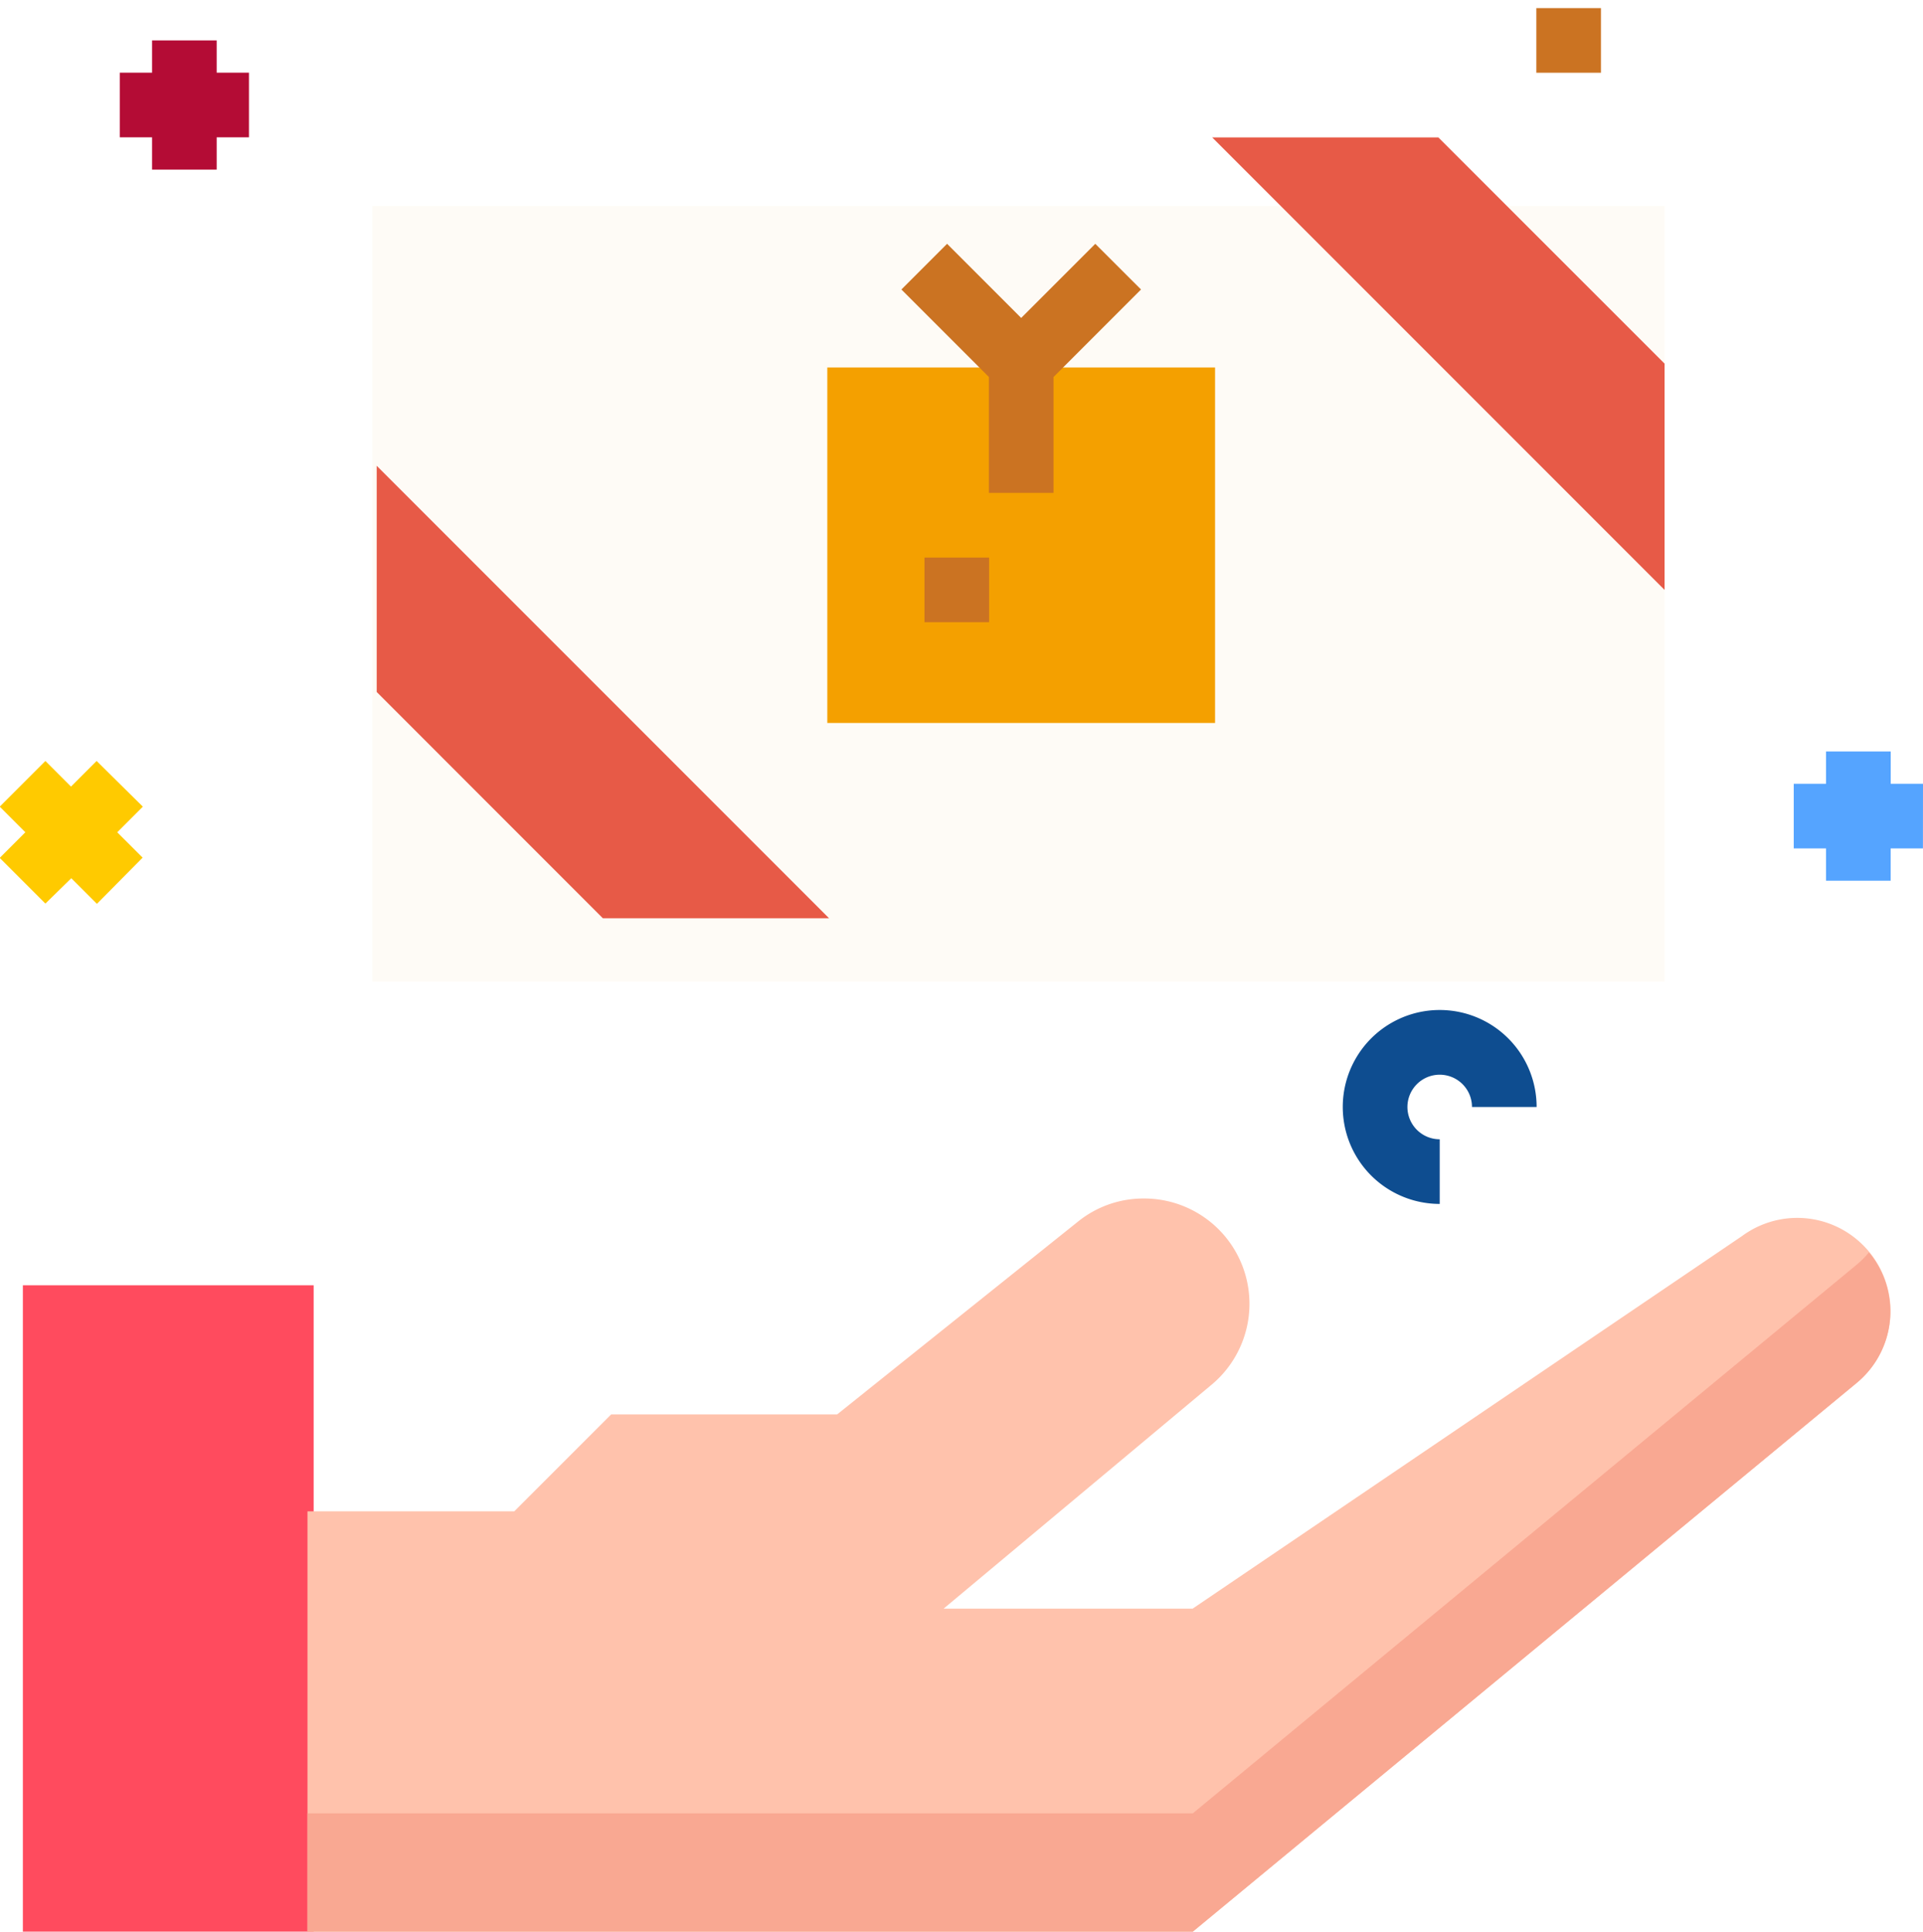 <svg xmlns="http://www.w3.org/2000/svg" width="28" height="28.118" viewBox="0 0 28 28.118">
    <defs>
        <filter id="j13dkeqqoa" x="2.418" y="0" width="24.819" height="17.291" filterUnits="userSpaceOnUse">
            <feOffset dy="1"/>
            <feGaussianBlur stdDeviation="1" result="blur"/>
            <feFlood flood-opacity=".102"/>
            <feComposite operator="in" in2="blur"/>
            <feComposite in="SourceGraphic"/>
        </filter>
    </defs>
    <g style="filter:url(#j13dkeqqoa)">
        <path data-name="패스 34357" d="M14 6h18.819v11.291H14z" transform="translate(-8.58 -4.002)" style="fill:#fefbf6"/>
    </g>
    <path data-name="패스 34358" d="M28 13h5.646v5.175H28z" transform="translate(-15.954 -7.651)" style="fill:#f4a000"/>
    <path data-name="패스 34359" d="m40 6 6.587 6.587V9.293L43.293 6z" transform="translate(-22.35 -4)" style="fill:#e75a47"/>
    <path data-name="패스 34360" d="m14 16 6.587 6.587h-3.294L14 19.293z" transform="translate(-8.515 -9.22)" style="fill:#e75a47"/>
    <path data-name="패스 34361" d="M7.234 44.293v6.116H3V41h4.234z" transform="translate(-2.667 -22.291)" style="fill:#ff4b5e"/>
    <path data-name="패스 34362" d="M34.653 39a1.355 1.355 0 0 0-1.764-.136l-8 5.424h-3.626l3.914-3.27a1.533 1.533 0 0 0-1-2.7 1.515 1.515 0 0 0-.955.334l-3.51 2.809h-3.29l-1.411 1.411H12v6.118h12.891L34.559 41a1.353 1.353 0 0 0 .094-2z" transform="translate(-7.523 -20.872)" style="fill:#ffc2ac"/>
    <path data-name="패스 34363" d="m34.559 40.157-9.668 7.988H12v1.722h12.891l9.668-7.988a1.349 1.349 0 0 0 .177-1.9 1.364 1.364 0 0 1-.177.178z" transform="translate(-7.523 -21.749)" style="fill:#f9a892"/>
    <g data-name="outline cut">
        <path data-name="패스 34364" d="M31 19h.941v.941H31z" transform="translate(-17.539 -10.884)" style="fill:#cb7322"/>
        <path data-name="패스 34365" d="m33.116 9.293-1.079 1.079-1.079-1.079-.665.665 1.274 1.274v1.687h.941v-1.687l1.274-1.274z" transform="translate(-17.168 -5.744)" style="fill:#cb7322"/>
        <path data-name="패스 34366" d="M7.411 3H6.47v.47H6v.941h.47v.47h.941v-.47h.47V3.47h-.47z" transform="translate(-4.256 -2.412)" style="fill:#b40c35"/>
        <path data-name="패스 34367" d="M59.882 25.47h-.47V25h-.942v.47H58v.941h.47v.47h.941v-.47h.47z" transform="translate(-31.882 -14.061)" style="fill:#55a4ff"/>
        <path data-name="패스 34368" d="M50 2h.941v.941H50z" transform="translate(-27.63 -1.882)" style="fill:#cb7322"/>
        <path data-name="패스 34369" d="m3.7 25.293-.373.373-.373-.373-.665.665.373.373-.373.373.665.665.377-.369.373.373.666-.673-.37-.369.373-.373z" transform="translate(-2.293 -14.216)" style="fill:#ffca00"/>
        <path data-name="패스 34370" d="M45.411 33a1.411 1.411 0 1 0 0 2.823v-.941a.47.47 0 1 1 .47-.47h.941A1.411 1.411 0 0 0 45.411 33z" transform="translate(-24.448 -18.298)" style="fill:#0e4d90"/>
    </g>
</svg>
